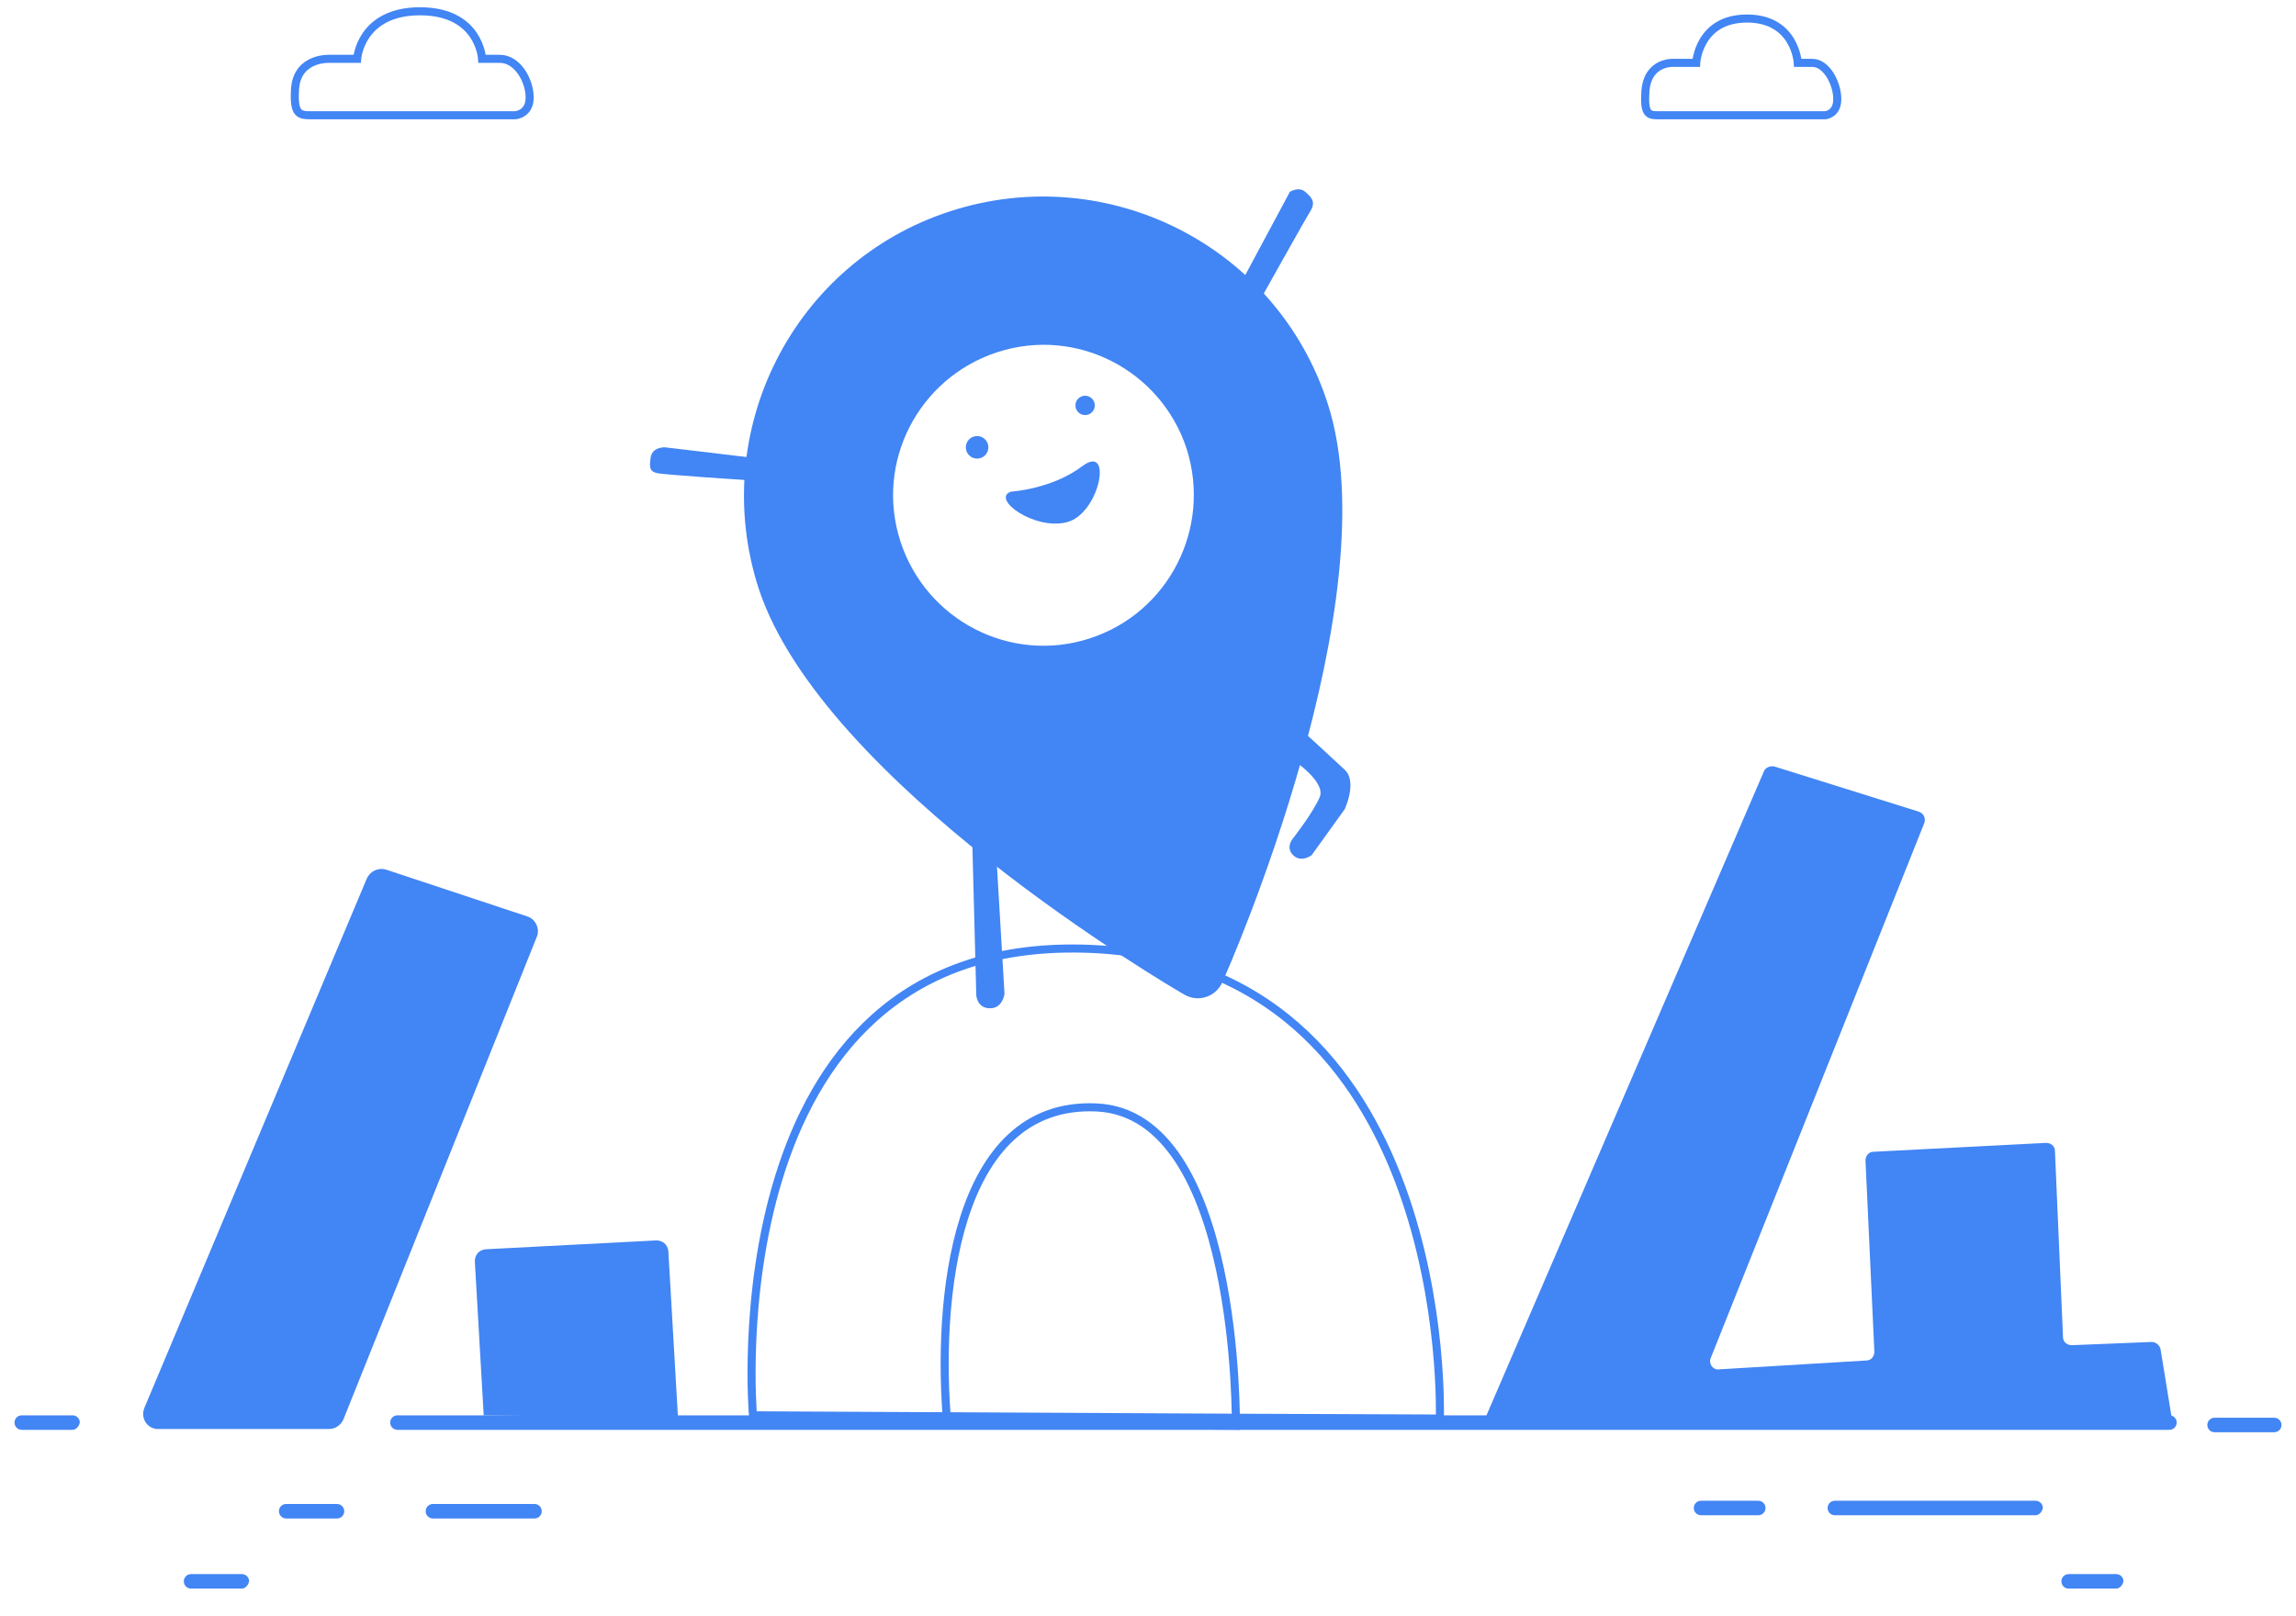 <?xml version="1.0" encoding="utf-8"?>
<!-- Generator: Adobe Illustrator 19.2.1, SVG Export Plug-In . SVG Version: 6.00 Build 0)  -->
<svg version="1.1" id="Layer_1" xmlns="http://www.w3.org/2000/svg" xmlns:xlink="http://www.w3.org/1999/xlink" x="0px" y="0px"
	 viewBox="0 0 284.8 200.5" style="enable-background:new 0 0 284.8 200.5;" xml:space="preserve">
<style type="text/css">
	.st0{fill:#4285F4;}
	.st1{fill:none;stroke:#4285F4;stroke-miterlimit:10;}
	.st2{fill:none;}
</style>
<path class="st0" d="M9,177.4H2.7c-0.5,0-0.9-0.4-0.9-0.9l0,0c0-0.5,0.4-0.9,0.9-0.9H9c0.5,0,0.9,0.4,0.9,0.9l0,0
	C9.8,177,9.4,177.4,9,177.4z"/>
<path class="st0" d="M269.1,177.4H49.3c-0.5,0-0.9-0.4-0.9-0.9l0,0c0-0.5,0.4-0.9,0.9-0.9h219.8c0.5,0,0.9,0.4,0.9,0.9l0,0
	C270,177,269.6,177.4,269.1,177.4z"/>
<path class="st0" d="M282.1,177.7h-7.4c-0.5,0-0.9-0.4-0.9-0.9l0,0c0-0.5,0.4-0.9,0.9-0.9h7.4c0.5,0,0.9,0.4,0.9,0.9l0,0
	C283,177.3,282.6,177.7,282.1,177.7z"/>
<path class="st0" d="M30,197.1h-6.3c-0.5,0-0.9-0.4-0.9-0.9l0,0c0-0.5,0.4-0.9,0.9-0.9H30c0.5,0,0.9,0.4,0.9,0.9l0,0
	C30.8,196.7,30.4,197.1,30,197.1z"/>
<path class="st0" d="M41.8,188.4h-6.3c-0.5,0-0.9-0.4-0.9-0.9l0,0c0-0.5,0.4-0.9,0.9-0.9h6.3c0.5,0,0.9,0.4,0.9,0.9l0,0
	C42.7,188,42.3,188.4,41.8,188.4z"/>
<path class="st0" d="M66.3,188.4H53.7c-0.5,0-0.9-0.4-0.9-0.9l0,0c0-0.5,0.4-0.9,0.9-0.9h12.6c0.5,0,0.9,0.4,0.9,0.9l0,0
	C67.2,188,66.8,188.4,66.3,188.4z"/>
<path class="st0" d="M252.5,188h-24.9c-0.5,0-0.9-0.4-0.9-0.9l0,0c0-0.5,0.4-0.9,0.9-0.9h24.9c0.5,0,0.9,0.4,0.9,0.9l0,0
	C253.3,187.6,252.9,188,252.5,188z"/>
<path class="st0" d="M218.1,188H211c-0.5,0-0.9-0.4-0.9-0.9l0,0c0-0.5,0.4-0.9,0.9-0.9h7.1c0.5,0,0.9,0.4,0.9,0.9l0,0
	C219,187.6,218.6,188,218.1,188z"/>
<path class="st0" d="M262.5,197.1h-5.9c-0.5,0-0.9-0.4-0.9-0.9l0,0c0-0.5,0.4-0.9,0.9-0.9h5.9c0.5,0,0.9,0.4,0.9,0.9l0,0
	C263.3,196.7,262.9,197.1,262.5,197.1z"/>
<path class="st0" d="M17.9,174.7L45.5,109c0.4-0.9,1.4-1.4,2.4-1.1l17.5,5.8c1,0.3,1.6,1.5,1.2,2.5l-24,59.9c-0.3,0.7-1,1.2-1.8,1.2
	h-21C18.3,177.4,17.4,176,17.9,174.7z"/>
<path class="st0" d="M60,175.6l-1.1-19.1c0-0.8,0.5-1.4,1.3-1.5l21.2-1.1c0.8,0,1.4,0.5,1.5,1.3l1.2,20.7L60,175.6z"/>
<path class="st0" d="M184,176.5l34.8-80.8c0.2-0.5,0.8-0.7,1.3-0.6l17.9,5.6c0.6,0.2,0.9,0.8,0.7,1.4l-26.5,66.4
	c-0.3,0.7,0.3,1.5,1,1.4l18.3-1.1c0.6,0,1-0.5,1-1.1l-1.1-23.7c0-0.6,0.4-1.1,1-1.1l21.4-1.1c0.6,0,1.1,0.4,1.1,1l1,23.1
	c0,0.6,0.5,1,1.1,1l9.9-0.4c0.5,0,1,0.4,1.1,0.9l1.4,8.6L184,176.5z"/>
<path class="st1" d="M93.4,175.6c0,0-5.2-59.1,41-57.9c46.2,1.2,44.2,58.3,44.2,58.3l-25.3-0.1L93.4,175.6z"/>
<path class="st1" d="M153.3,176.9c0,0,0.5-38.7-17.3-39.5c-17.8-0.8-19.8,24.3-18.5,39.2L153.3,176.9z"/>
<path class="st2" d="M-193.3-3.5"/>
<g>
	<g>
		<g>
			<path class="st0" d="M117.9,26.2c-19.5,6.3-30.1,27.3-23.8,46.8c7.9,24.1,50.9,49.3,52.8,50.4c1.7,1,3.9,0.3,4.7-1.5
				c0.9-1.9,20.9-47.6,13.1-71.8C158.4,30.5,137.4,19.9,117.9,26.2z M135.2,79.2c-9.8,3.2-20.3-2.2-23.5-12s2.2-20.3,12-23.5
				c9.8-3.2,20.3,2.2,23.5,12C150.3,65.5,145,76,135.2,79.2z"/>
		</g>
	</g>
	<g>
	</g>
	<g>
	</g>
	<g>
	</g>
	<g>
	</g>
	<g>
	</g>
	<g>
	</g>
	<g>
	</g>
	<g>
	</g>
	<g>
	</g>
	<g>
	</g>
	<g>
	</g>
	<g>
	</g>
	<g>
	</g>
	<g>
	</g>
	<g>
	</g>
</g>
<path class="st0" d="M120.6,104.3l0.5,19.2c0,0,0.1,1.6,1.7,1.6s1.8-1.8,1.8-1.8l-1.1-18.6L120.6,104.3z"/>
<path class="st0" d="M160.4,94.3c0,0,4.1,2.7,3.3,4.6c-0.8,1.9-3.3,5.1-3.3,5.1s-1,1.1,0,2.1s2.3,0,2.3,0l4.1-5.7c0,0,1.6-3.4,0-4.9
	s-5.1-4.7-5.1-4.7L160.4,94.3z"/>
<path class="st0" d="M153.3,36.3l6.7-12.5c0,0,1.1-0.7,1.9,0c0.8,0.7,1.3,1.2,0.7,2.3c-0.7,1.1-6.5,11.5-6.5,11.5L153.3,36.3z"/>
<path class="st0" d="M93.4,56.8l-10.9-1.3c0,0-1.6-0.1-1.8,1.3s0,1.7,0.8,1.9S93,59.6,93,59.6L93.4,56.8z"/>
<circle class="st0" cx="121.2" cy="55.5" r="1.4"/>
<circle class="st0" cx="134.6" cy="50.3" r="1.2"/>
<path class="st0" d="M125.4,61c0,0,5.1-0.3,8.9-3.2c3.8-2.8,2.1,6-2,7C128.3,65.8,122.9,61.9,125.4,61z"/>
<path class="st1" d="M38.6,14.3h25.3c0,0,1.8-0.1,1.8-2.2S64.2,7.3,62,7.3c-2.2,0-2.2,0-2.2,0s-0.3-5.9-7.7-5.9s-7.8,5.9-7.8,5.9
	h-3.3c0,0-4.1-0.3-4.4,3.7C36.4,14.2,37.1,14.3,38.6,14.3z"/>
<path class="st1" d="M205.7,14.3h20.7c0,0,1.5-0.1,1.5-2s-1.3-4.5-3.1-4.5s-1.8,0-1.8,0s-0.3-5.5-6.3-5.5s-6.3,5.5-6.3,5.5h-2.7
	c0,0-3.3-0.3-3.6,3.5C203.9,14.2,204.5,14.3,205.7,14.3z"/>
<g>
</g>
<g>
</g>
<g>
</g>
<g>
</g>
<g>
</g>
<g>
</g>
</svg>
